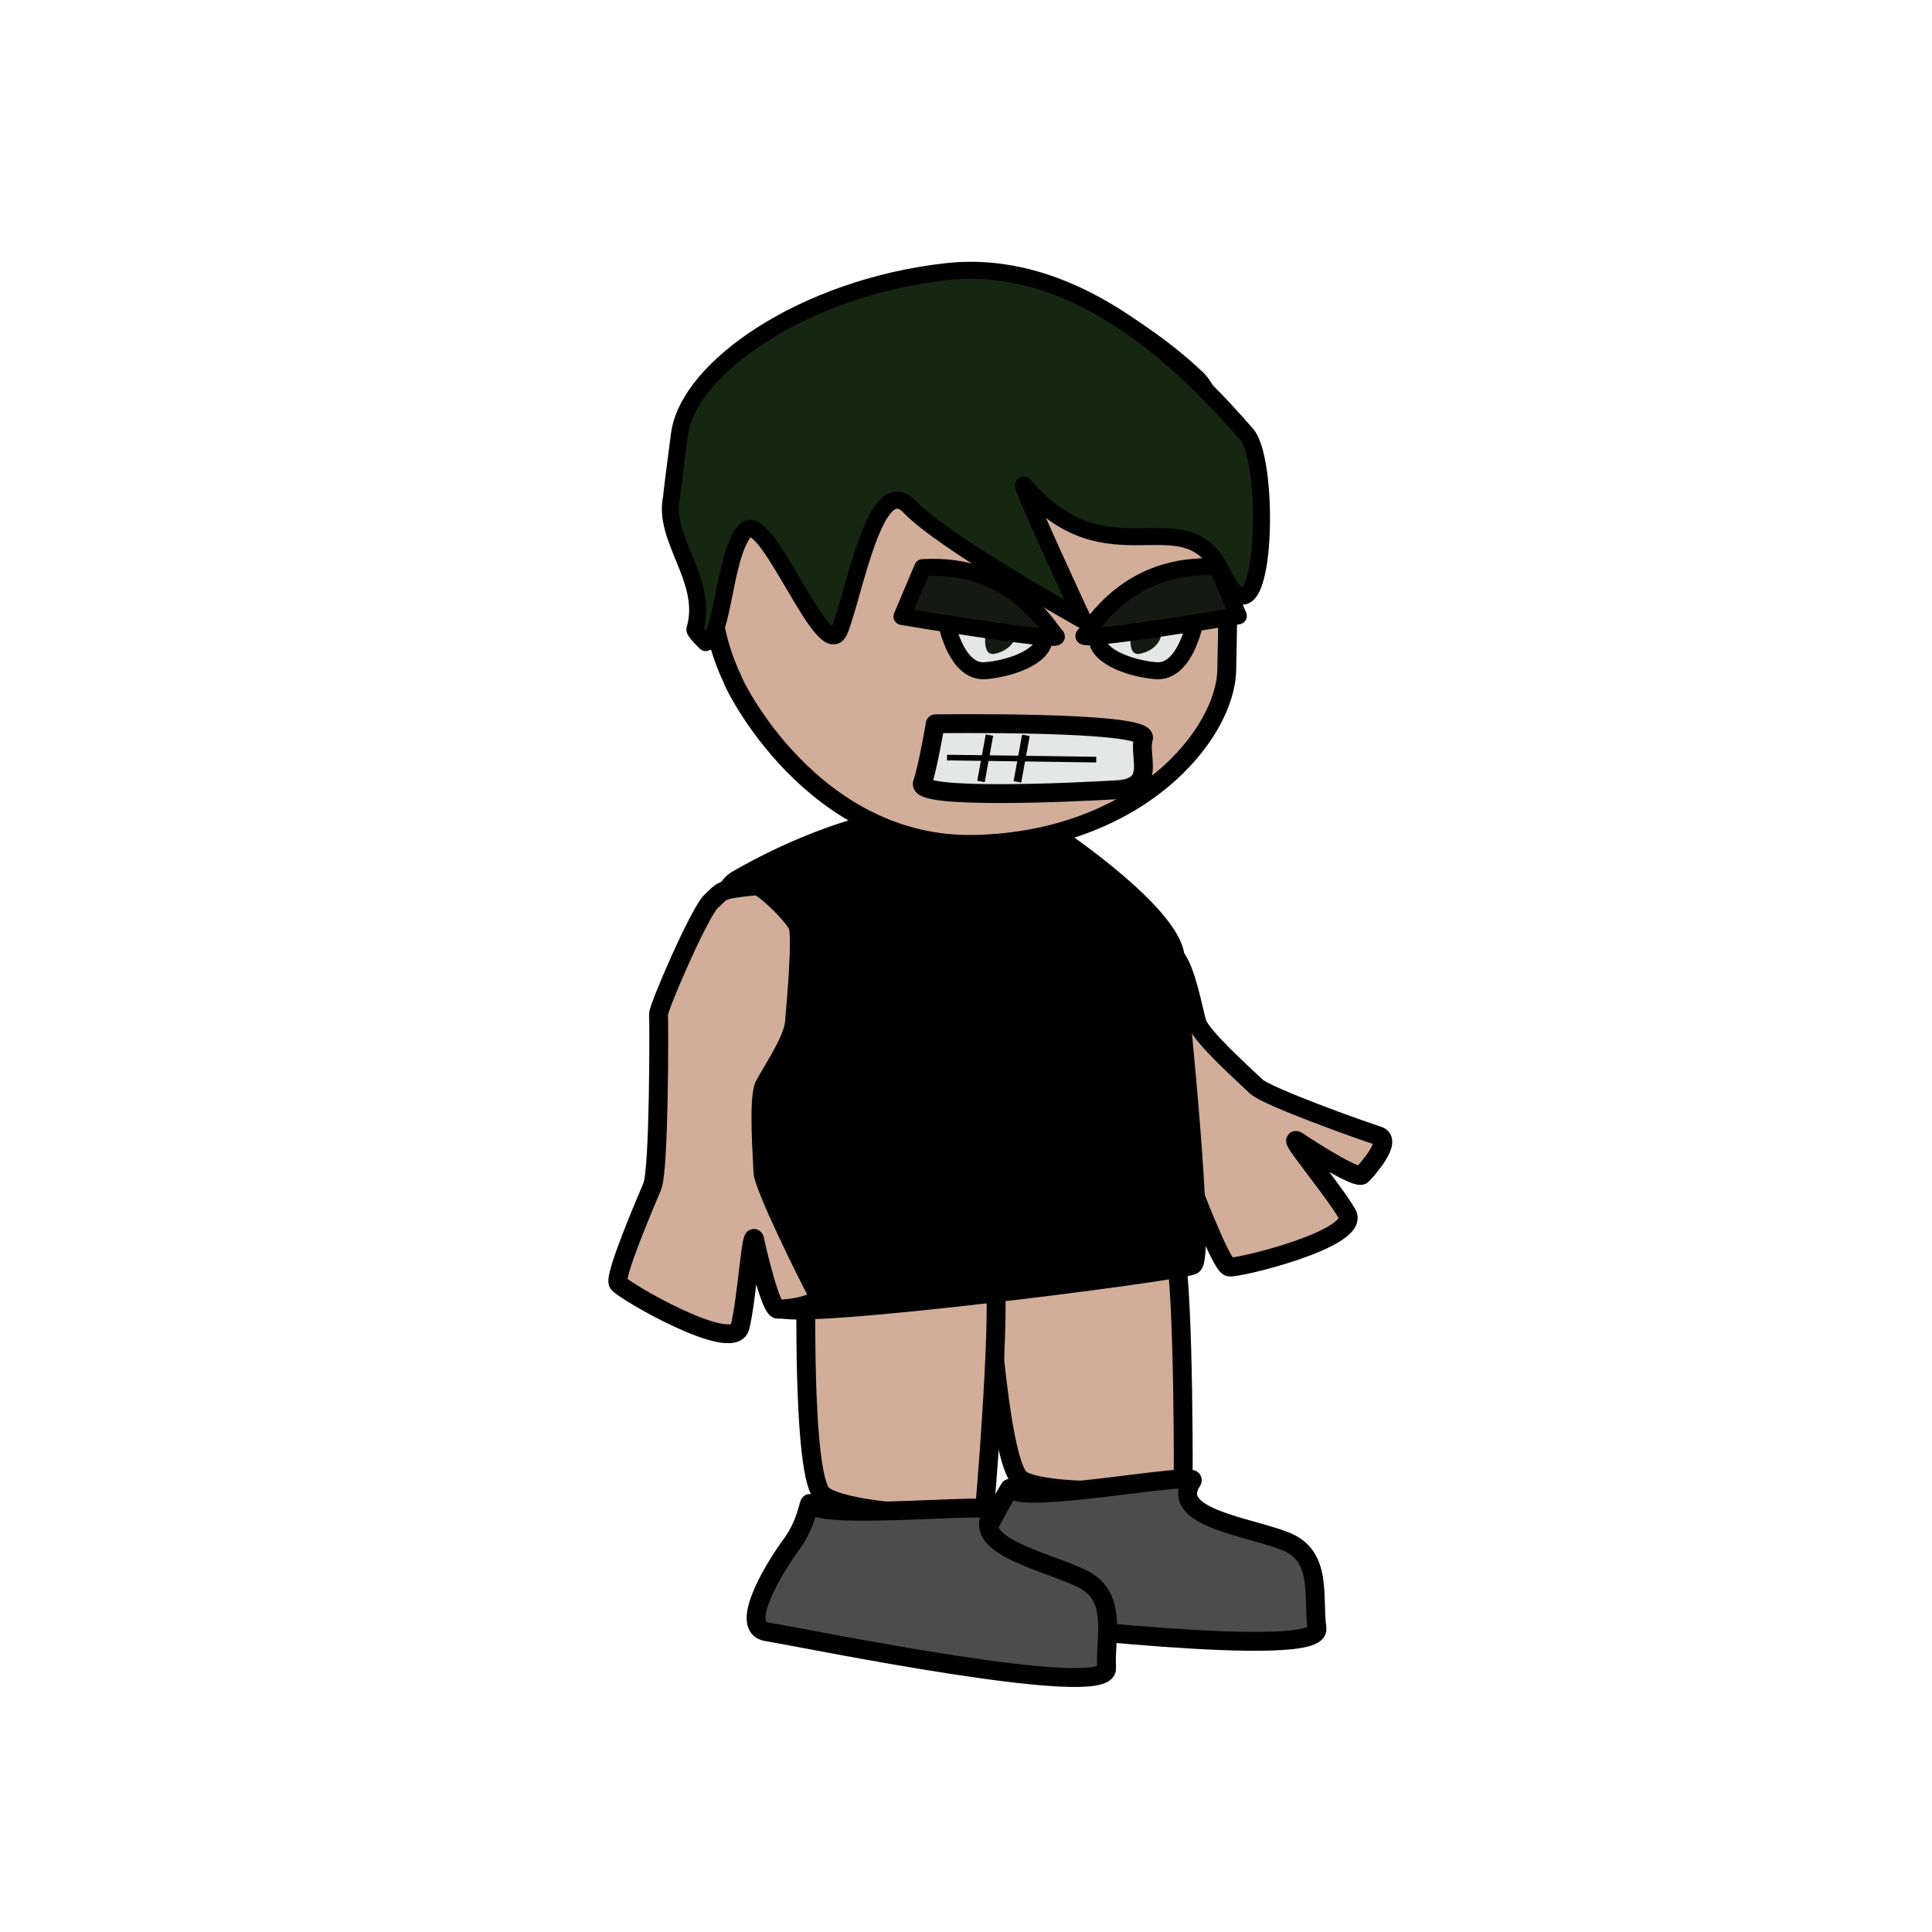 <?xml version="1.0" encoding="UTF-8" standalone="no"?>
<!-- Created with Inkscape (http://www.inkscape.org/) -->

<svg
   width="1024"
   height="1024"
   viewBox="0 0 1024 1024"
   version="1.1"
   id="svg1"
   xml:space="preserve"
   inkscape:version="1.3.2 (091e20ef0f, 2023-11-25)"
   sodipodi:docname="player_full.svg"
   inkscape:export-filename="shoes1r.svg"
   inkscape:export-xdpi="96"
   inkscape:export-ydpi="96"
   xmlns:inkscape="http://www.inkscape.org/namespaces/inkscape"
   xmlns:sodipodi="http://sodipodi.sourceforge.net/DTD/sodipodi-0.dtd"
   xmlns="http://www.w3.org/2000/svg"
   xmlns:svg="http://www.w3.org/2000/svg"><sodipodi:namedview
     id="namedview1"
     pagecolor="#ffffff"
     bordercolor="#111111"
     borderopacity="1"
     inkscape:showpageshadow="0"
     inkscape:pageopacity="0"
     inkscape:pagecheckerboard="1"
     inkscape:deskcolor="#d1d1d1"
     inkscape:document-units="px"
     inkscape:zoom="0.43353167"
     inkscape:cx="274.48975"
     inkscape:cy="991.85372"
     inkscape:window-width="1920"
     inkscape:window-height="1052"
     inkscape:window-x="0"
     inkscape:window-y="0"
     inkscape:window-maximized="1"
     inkscape:current-layer="layer2" /><defs
     id="defs1"><linearGradient
       id="swatch55"
       inkscape:swatch="solid"><stop
         style="stop-color:#151911;stop-opacity:1;"
         offset="0"
         id="stop55" /></linearGradient><clipPath
       clipPathUnits="userSpaceOnUse"
       id="clipPath51"><path
         id="path51"
         style="stroke-width:0.1;stroke-linecap:square;paint-order:markers fill stroke;stop-color:#000000"
         d="m 1806.499,-753.523 h 1637.265 v 66.905 H 1806.499 Z" /></clipPath><clipPath
       clipPathUnits="userSpaceOnUse"
       id="clipPath55"><path
         id="path55"
         style="stroke-width:0.1;stroke-linecap:square;paint-order:markers fill stroke;stop-color:#000000"
         d="m 1736.615,-745.573 h 1589.476 v 72.467 H 1736.615 Z" /></clipPath><clipPath
       clipPathUnits="userSpaceOnUse"
       id="clipPath54"><path
         id="path54"
         style="stroke-width:0.1;stroke-linecap:square;paint-order:markers fill stroke;stop-color:#000000"
         d="m 1691.199,-792.32 h 1634.892 v 92.828 H 1691.199 Z" /></clipPath></defs><g
     inkscape:groupmode="layer"
     id="layer2"
     inkscape:label="Draw"><path
       style="display:inline;opacity:1;fill:#d1ad9a;fill-opacity:1;stroke:#000000;stroke-width:9;stroke-linecap:square;stroke-linejoin:round;stroke-miterlimit:0;paint-order:markers stroke fill"
       d="m 542.392,770.452 c 1.387,14.412 -1.241,40.489 -11.3,54.67 -5.844,8.239 -9.395,21.176 -6.059,26.617 5.716,9.322 44.847,1.431 75.454,6.836 44.087,7.785 88.856,-1.691 91.41,-5.291 5.167,-7.283 -6.554,-13.504 -6.554,-13.504 -32.431,-4.506 -48.268,-6.817 -60.866,-18.364 -10.352,-9.488 6.107,-48.985 1.431,-57.499 -3.623,-6.595 -85.553,-5.951 -84.916,-0.079 0.637,5.872 1.399,6.614 1.399,6.614 z"
       id="path2"
       sodipodi:nodetypes="csssscssscc"
       inkscape:label="FootL" /><path
       style="display:inline;opacity:1;fill:#d1ad9a;fill-opacity:1;stroke:#000000;stroke-width:10;stroke-linecap:square;stroke-linejoin:round;stroke-miterlimit:0;stroke-dasharray:none;stroke-opacity:1;paint-order:markers stroke fill"
       d="m 522.707,666.537 c 0,0 6.192,108.613 18.28,117.498 12.089,8.885 86.02,7.72 86.133,-3.207 0.113,-10.927 0.032,-124.799 -6.805,-124.245 -6.837,0.554 -97.608,9.954 -97.608,9.954 z"
       id="path13"
       inkscape:label="LegL" /><path
       style="display:inline;opacity:1;fill:#4c4c4c;fill-opacity:1;stroke:#000000;stroke-width:10;stroke-linecap:square;stroke-linejoin:round;stroke-miterlimit:0;stroke-dasharray:none;stroke-opacity:1;paint-order:markers stroke fill"
       d="m 535.151,788.855 c 0,0 -41.348,67.612 -18.392,69.533 22.956,1.92 183.615,21.699 181.268,4.765 -2.347,-16.934 3.098,-38.393 -16.677,-46.247 -19.775,-7.854 -62.463,-12.541 -49.477,-32.1 3.667,-5.524 -90.709,13.212 -96.722,4.05 z"
       id="path14"
       inkscape:label="ShoesL"
       sodipodi:nodetypes="cssssc" /><path
       style="display:inline;opacity:1;fill:#d1ad9a;fill-opacity:1;stroke:#000000;stroke-width:9;stroke-linecap:square;stroke-linejoin:round;stroke-miterlimit:0;paint-order:markers stroke fill"
       d="m 436.464,780.608 c -0.05,14.479 -5.252,40.166 -16.668,53.279 -6.633,7.618 -11.45,20.139 -8.67,25.885 4.763,9.843 44.484,5.874 74.403,14.289 43.097,12.121 88.585,7.134 91.484,3.805 5.864,-6.734 -5.182,-14.088 -5.182,-14.088 -31.824,-7.701 -47.354,-11.573 -58.744,-24.313 -9.359,-10.468 10.937,-48.137 7.129,-57.073 -2.95,-6.922 -84.54,-14.41 -84.489,-8.504 0.051,5.906 0.736,6.72 0.736,6.72 z"
       id="path1"
       sodipodi:nodetypes="csssscssscc"
       inkscape:label="FootR" /><path
       style="display:inline;opacity:1;fill:#d1ad9a;fill-opacity:1;stroke:#000000;stroke-width:10;stroke-linecap:square;stroke-linejoin:round;stroke-miterlimit:0;stroke-dasharray:none;stroke-opacity:1;paint-order:markers stroke fill"
       d="m 427.349,673.717 c 0,0 -2.603,108.758 8.728,118.591 11.331,9.832 85.115,14.644 86.11,3.762 0.995,-10.882 10.114,-124.388 3.255,-124.388 -6.859,0 -98.093,2.035 -98.093,2.035 z"
       id="path11"
       inkscape:label="LegR" /><path
       style="display:inline;opacity:1;fill:#4c4c4c;fill-opacity:1;stroke:#000000;stroke-width:10;stroke-linecap:square;stroke-linejoin:round;stroke-miterlimit:0;stroke-dasharray:none;stroke-opacity:1;paint-order:markers stroke fill"
       d="m 429.175,796.874 c -0.901,1.255 -1.933,11.067 -9.826,21.867 -11.854,16.221 -26.882,43.814 -13.122,46.096 22.726,3.769 181.262,36.463 180.29,19.394 -0.972,-17.069 6.19,-38.017 -12.886,-47.443 -19.076,-9.426 -61.245,-17.546 -46.722,-35.993 4.102,-5.21 -92.481,5.697 -97.734,-3.921 z"
       id="path9"
       inkscape:label="ShoesR"
       sodipodi:nodetypes="csssssc" /><path
       style="display:inline;opacity:1;fill:#d1ad9a;fill-opacity:1;stroke:#000000;stroke-width:10;stroke-linecap:square;stroke-linejoin:round;stroke-miterlimit:0;stroke-dasharray:none;stroke-opacity:1;paint-order:markers stroke fill"
       d="m 557.349,469.776 c -12.026,14.245 -10.386,13.246 -10.845,21.755 -0.459,8.51 18.961,60.307 21.437,62.479 2.477,2.173 57.326,58.9 60.839,67.962 3.513,9.062 18.42,48.54 22.642,49.547 4.222,1.007 70.116,-15.044 62.549,-28.169 -7.567,-13.125 -33.028,-43.111 -26.138,-38.435 6.89,4.676 31.585,20.411 34.093,17.835 2.508,-2.576 16.608,-18.292 8.507,-20.812 -8.1,-2.52 -59.103,-20.736 -64.648,-26.107 -5.545,-5.371 -29.086,-26.322 -31.333,-33.687 -2.246,-7.365 -5.483,-27.443 -11.605,-34.996 -6.122,-7.553 -29.11,-36.24 -34.608,-38.377 -5.498,-2.138 -31.235,-2.598 -30.89,1.004 z"
       id="path3"
       inkscape:label="HandL" /><path
       style="display:none;opacity:1;fill:#758949;fill-opacity:1;stroke:#000000;stroke-width:10;stroke-linecap:square;stroke-linejoin:round;stroke-miterlimit:0;stroke-dasharray:none;stroke-opacity:1;paint-order:markers stroke fill"
       d="m 525.752,805.944 c 0,0 124.015,-20.572 122.028,-27.475 -1.987,-6.902 -28.992,-136.956 -28.992,-136.956 l -99.179,6.501 c 0,0 2.385,158.685 6.144,157.929 z"
       id="path5"
       inkscape:label="PantL"
       inkscape:transform-center-x="2.6479514"
       inkscape:transform-center-y="-1.8839264"
       sodipodi:nodetypes="csccc" /><path
       style="display:none;opacity:1;fill:#758949;fill-opacity:1;stroke:#000000;stroke-width:10;stroke-linecap:square;stroke-linejoin:round;stroke-miterlimit:0;stroke-dasharray:none;stroke-opacity:1;paint-order:markers stroke fill"
       d="m 412.663,815.171 c 0,0 125.698,-1.712 124.77,-8.835 -0.928,-7.123 -6.51,-151.648 -6.51,-151.648 l -100.681,2.726 c 0,0 -21.408,157.939 -17.579,157.757 z"
       id="path8"
       inkscape:label="PantR"
       sodipodi:nodetypes="csccc" /><path
       style="display:inline;opacity:1;fill:#000000;fill-opacity:1;stroke:#000000;stroke-width:10;stroke-linecap:square;stroke-linejoin:round;stroke-miterlimit:0;stroke-dasharray:none;stroke-opacity:1;paint-order:markers stroke fill"
       d="m 563.144,445.627 c 0,0 57.797,39.323 59.705,61.522 1.908,22.199 16.757,159.89 9.227,163.429 -7.53,3.539 -214.218,29.907 -219.047,22.494 -4.83,-7.413 -56.123,-207.061 -22.483,-226.677 15.127,-8.821 108.243,-61.33 172.599,-20.768 z"
       id="path4"
       inkscape:label="Body"
       sodipodi:nodetypes="cssssc" /><path
       style="display:inline;opacity:1;fill:#d1ad9a;fill-opacity:1;stroke:#000000;stroke-width:10;stroke-linecap:square;stroke-linejoin:round;stroke-miterlimit:0;stroke-dasharray:none;stroke-opacity:1;paint-order:markers stroke fill"
       d="m 399.818,469.599 c -18.544,1.921 -16.669,2.338 -22.901,8.15 -6.233,5.812 -28.169,56.594 -27.892,59.877 0.277,3.283 0.444,82.191 -3.31,91.155 -3.754,8.964 -20.398,47.743 -18.055,51.397 2.343,3.654 60.944,37.794 64.596,23.091 3.652,-14.703 6.108,-53.964 7.829,-45.817 1.72,8.147 8.596,36.611 12.19,36.494 3.593,-0.116 24.65,-1.658 20.563,-9.092 -4.087,-7.434 -28.194,-55.93 -28.464,-63.646 -0.269,-7.716 -2.697,-39.135 0.793,-45.999 3.49,-6.863 15.084,-23.572 15.912,-33.259 0.828,-9.687 4.165,-46.297 1.687,-51.65 -2.478,-5.353 -20.699,-23.535 -22.949,-20.702 z"
       id="path7"
       inkscape:label="HandR" /><path
       style="display:inline;opacity:1;fill:#d1ad9a;fill-opacity:1;stroke:#000000;stroke-width:10;stroke-linecap:square;stroke-linejoin:round;stroke-miterlimit:0;stroke-dasharray:none;stroke-opacity:1;paint-order:markers stroke fill"
       d="m 387.963,359.358 c 0.577,3.273 43.044,90.49 129.476,88.166 86.431,-2.325 132.091,-58.452 132.762,-92.392 0.671,-33.94 3.861,-134.911 -15.736,-153.889 -19.597,-18.978 -65.352,-52.629 -102.711,-51.597 -37.359,1.032 -95.942,6.821 -121.959,41.479 -26.017,34.658 -47.944,113.942 -21.832,168.234 z"
       id="path6"
       inkscape:label="Head" /><path
       style="display:inline;opacity:1;fill:#e4e7e6;fill-opacity:1;stroke:#000000;stroke-width:10;stroke-linecap:square;stroke-linejoin:round;stroke-miterlimit:0;stroke-dasharray:none;stroke-opacity:1;paint-order:markers stroke fill"
       d="m 495.724,383.632 c 0,0 113.323,-1.622 110.342,7.699 -2.98,9.321 7.395,25.965 -13.961,27.258 -21.357,1.293 -106.175,5.285 -103.202,-3.473 2.973,-8.758 6.821,-31.484 6.821,-31.484 z"
       id="path15"
       inkscape:label="Mouth" /><path
       style="opacity:1;fill:#e4e7e6;fill-opacity:1;stroke:#000000;stroke-width:4;stroke-linecap:square;stroke-linejoin:round;stroke-miterlimit:0;stroke-dasharray:none;stroke-opacity:1;paint-order:markers stroke fill"
       d="m 524.062,391.61 -3.764,20.616"
       id="path16"
       inkscape:label="Teeth1" /><path
       style="opacity:1;fill:#e4e7e6;fill-opacity:1;stroke:#000000;stroke-width:4.1;stroke-linecap:square;stroke-linejoin:round;stroke-miterlimit:0;stroke-dasharray:none;stroke-opacity:1;paint-order:markers stroke fill"
       d="M 543.373,391.766 539.609,412.381"
       id="path17"
       inkscape:label="Teeth2" /><path
       style="opacity:1;fill:#e4e7e6;fill-opacity:1;stroke:#000000;stroke-width:3;stroke-linecap:square;stroke-linejoin:round;stroke-miterlimit:0;stroke-dasharray:none;stroke-opacity:1;paint-order:markers stroke fill"
       d="m 503.45,401.556 76.082,1.035"
       id="path19"
       inkscape:label="Teeth3" /><path
       style="display:inline;opacity:1;fill:#e4e7e6;fill-opacity:1;stroke:#000000;stroke-width:9;stroke-linecap:square;stroke-linejoin:round;stroke-miterlimit:0;stroke-dasharray:none;stroke-dashoffset:0;stroke-opacity:1;paint-order:markers stroke fill"
       d="m 501.93,331.147 c 0,0 5.205,25.563 20.25,24.338 15.045,-1.225 33.207,-8.598 30.977,-18.622 -2.23,-10.024 -9.238,-24.144 -22.212,-22.556 -12.974,1.588 -29.015,11.36 -29.015,16.839 z"
       id="path21"
       inkscape:label="EyeR" /><path
       style="display:inline;opacity:1;fill:#e4e7e6;fill-opacity:1;stroke:#000000;stroke-width:9;stroke-linecap:square;stroke-linejoin:round;stroke-miterlimit:0;stroke-dasharray:none;stroke-dashoffset:0;stroke-opacity:1;paint-order:markers stroke fill"
       d="m 632.983,331.147 c 0,0 -5.205,25.563 -20.25,24.338 -15.045,-1.225 -33.207,-8.598 -30.977,-18.622 2.23,-10.024 9.238,-24.144 22.212,-22.556 12.974,1.588 29.015,11.36 29.015,16.839 z"
       id="path22"
       inkscape:label="EyeL" /><path
       style="opacity:1;fill:#151911;fill-opacity:1;stroke:#000000;stroke-width:0;stroke-linecap:square;stroke-linejoin:round;stroke-miterlimit:0;stroke-dasharray:none;stroke-dashoffset:0;stroke-opacity:1;paint-order:markers stroke fill"
       d="m 522.883,332.788 c 0,0 -3.364,15.13 4.18,13.744 7.544,-1.386 12.908,-7.521 10.939,-12.986 -1.969,-5.465 -14.369,-4.379 -15.119,-0.758 z"
       id="path23"
       inkscape:label="PupilR" /><path
       style="opacity:1;fill:#151911;fill-opacity:1;stroke:#000000;stroke-width:0;stroke-linecap:square;stroke-linejoin:round;stroke-miterlimit:0;stroke-dasharray:none;stroke-dashoffset:0;stroke-opacity:1;paint-order:markers stroke fill"
       d="m 599.889,332.788 c 0,0 -3.364,15.13 4.18,13.744 7.544,-1.386 12.908,-7.521 10.939,-12.986 -1.969,-5.465 -14.369,-4.379 -15.119,-0.758 z"
       id="path24"
       inkscape:label="PupilR" /><path
       style="opacity:1;fill:#151911;fill-opacity:1;stroke:#000000;stroke-width:9;stroke-linecap:square;stroke-linejoin:round;stroke-miterlimit:0;stroke-dasharray:none;stroke-dashoffset:0;stroke-opacity:1;paint-order:markers stroke fill"
       d="m 478.063,326.746 c 0,0 85.94,14.409 81.71,10.392 -4.231,-4.017 -22.733,-39.143 -70.754,-36.291 z"
       id="path25"
       inkscape:label="EyebrowR" /><path
       style="opacity:1;fill:#151911;fill-opacity:1;stroke:#000000;stroke-width:9;stroke-linecap:square;stroke-linejoin:round;stroke-miterlimit:0;stroke-dasharray:none;stroke-dashoffset:0;stroke-opacity:1;paint-order:markers stroke fill"
       d="m 656.331,326.425 c 0,0 -85.94,14.409 -81.71,10.392 4.231,-4.017 22.733,-39.143 70.754,-36.291 z"
       id="path26"
       inkscape:label="EyebrowL" /><path
       style="opacity:1;fill:#152711;fill-opacity:1;stroke:#000000;stroke-width:9;stroke-linecap:square;stroke-linejoin:round;stroke-miterlimit:0;stroke-dasharray:none;stroke-dashoffset:0;stroke-opacity:1;paint-order:markers stroke fill"
       d="m 355.963,263.526 c -4.986,22.272 19.992,44.006 12.332,70.009 -0.351,1.193 5.752,7.055 5.752,7.055 9.503,-2.313 9.326,-45.867 20.805,-59.281 11.028,-12.887 42.233,73.161 50.259,52.514 8.026,-20.647 18.916,-84.204 36.956,-65.259 18.04,18.945 92.067,60.186 92.067,60.186 0,0 -35.605,-76.52 -31.28,-71.461 44.722,52.303 85.069,4.713 104.987,46.319 23.015,48.075 26.335,-58.009 12.884,-73.445 -29.874,-34.282 -87.925,-94.175 -159.194,-86.178 -75.672,8.491 -136.804,51.084 -141.414,86.194 -4.609,35.11 -4.153,33.347 -4.153,33.347 z"
       id="path27"
       inkscape:label="Hair1"
       sodipodi:nodetypes="cssssscssssscc" /></g></svg>

